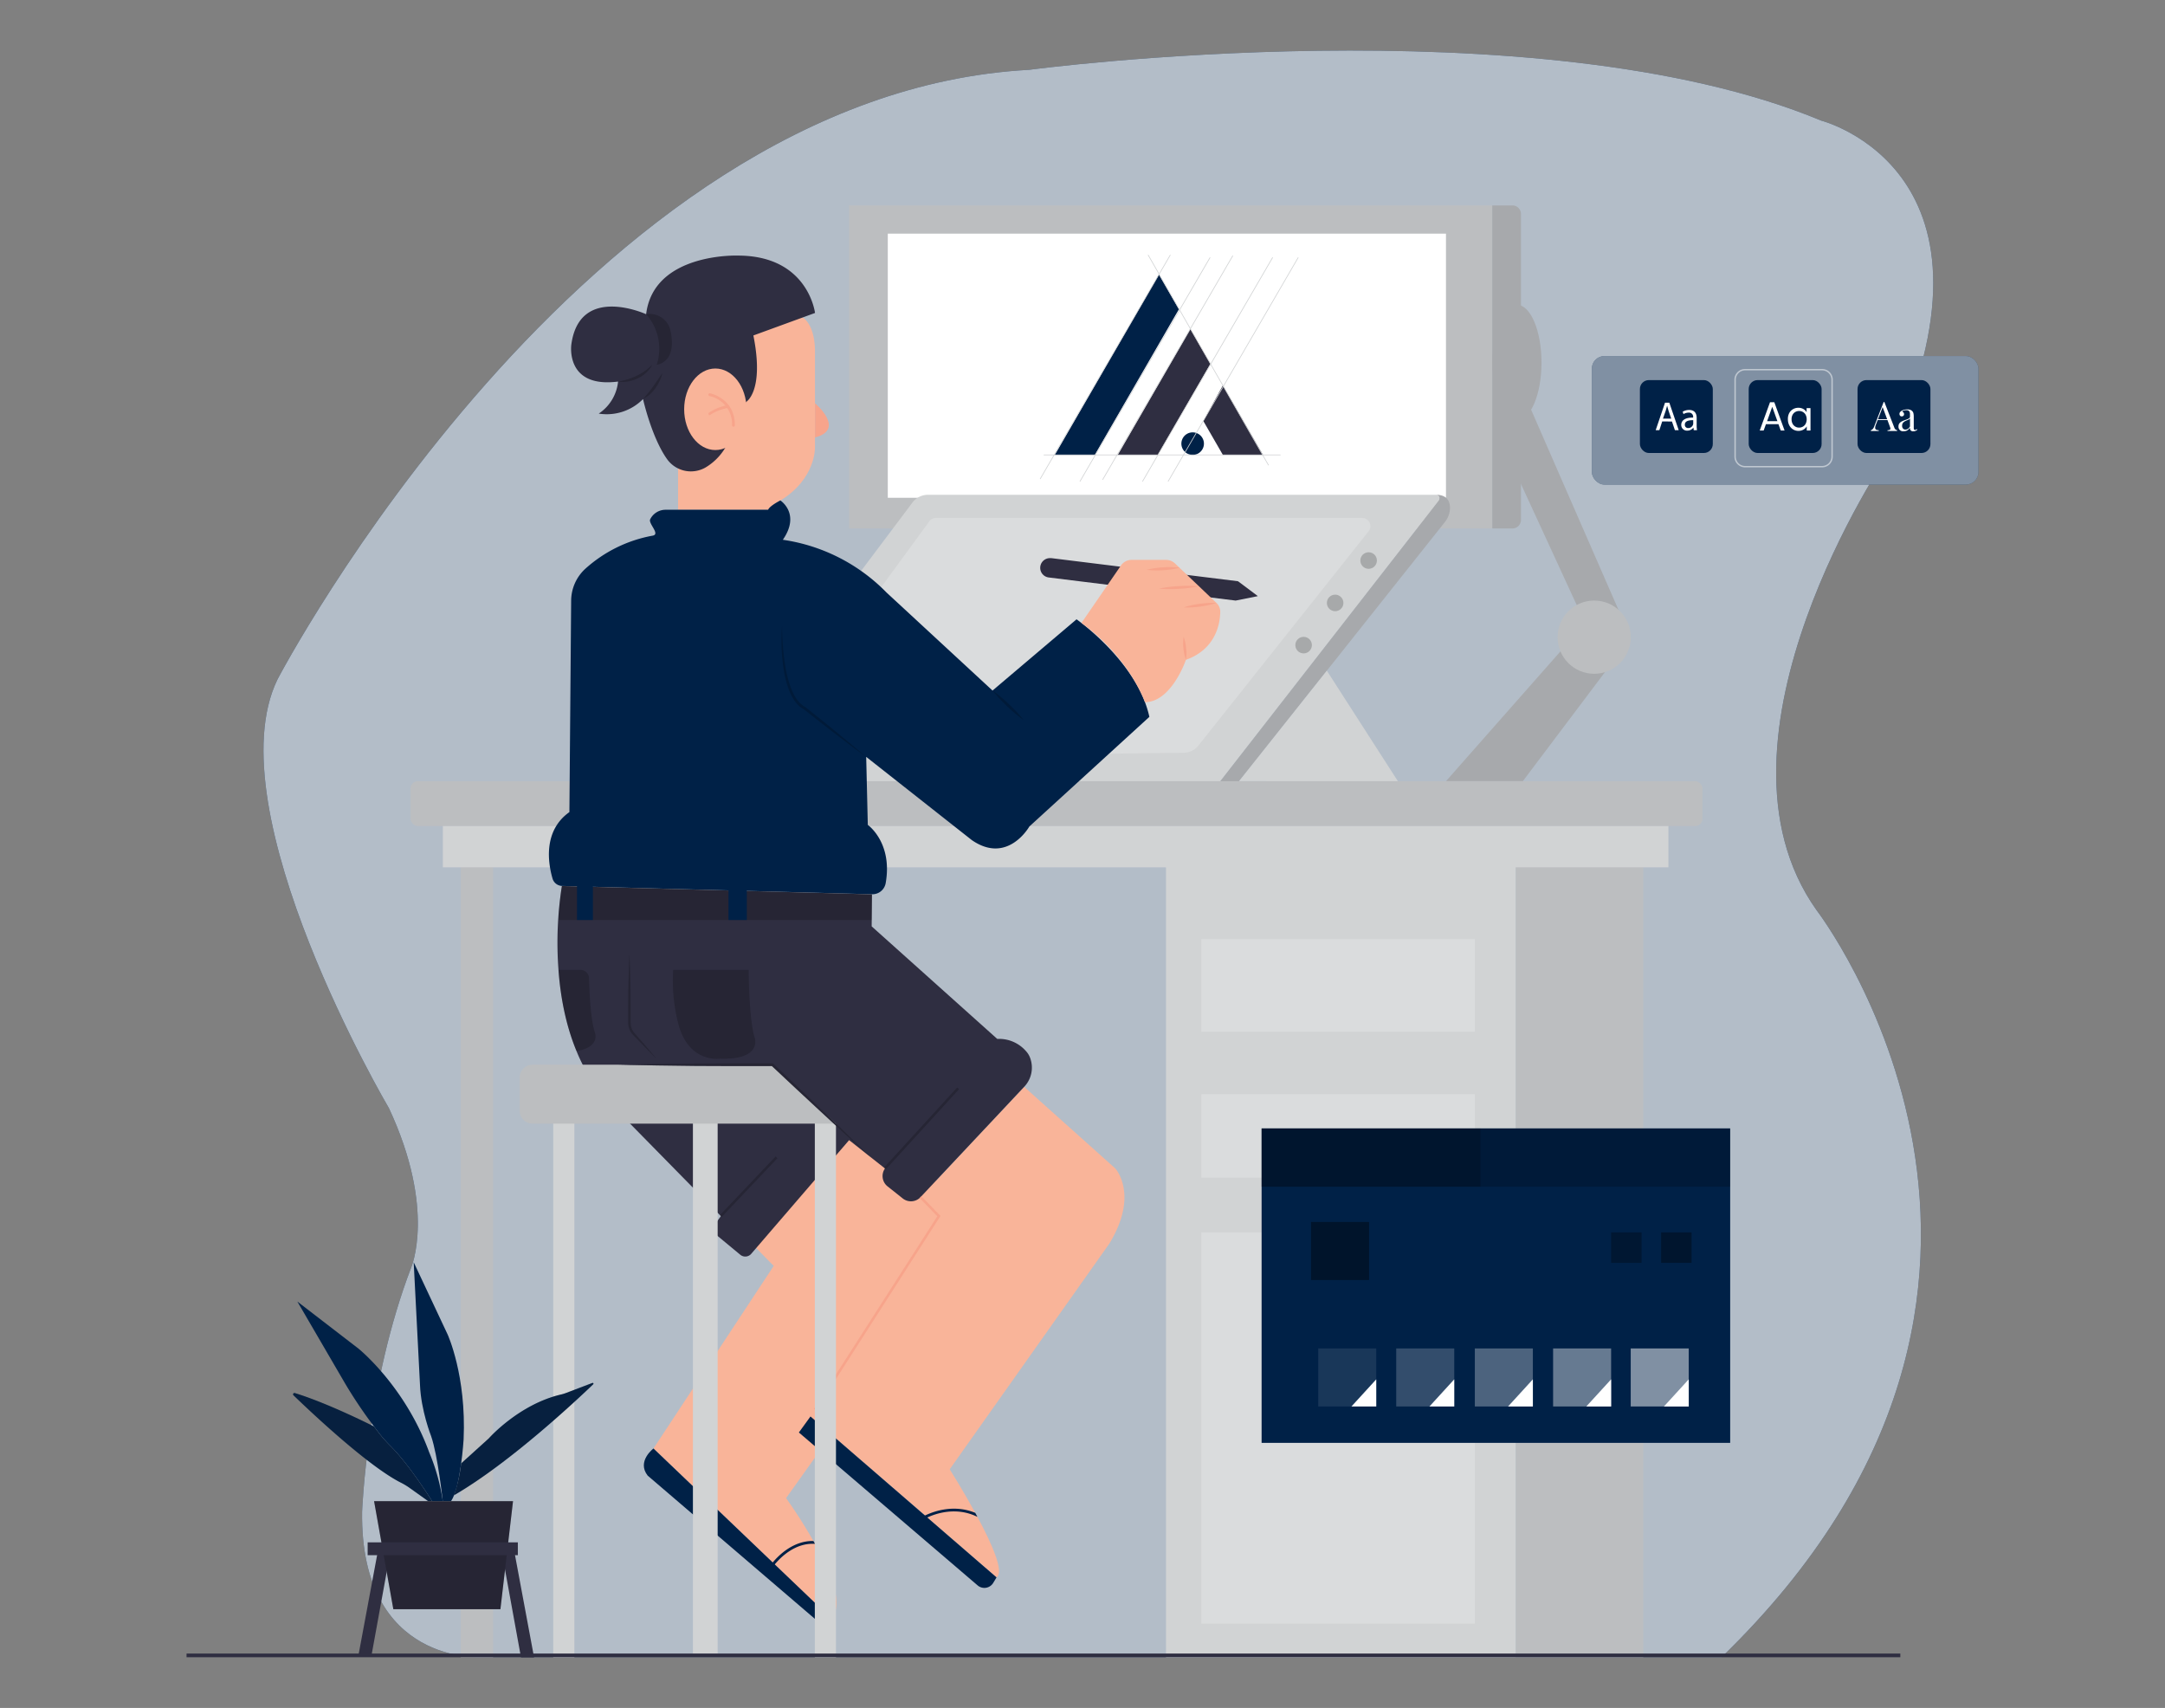 <svg id="af79b24e-56bc-4cf8-a8c1-027f138a6249" data-name="Layer 1" xmlns="http://www.w3.org/2000/svg" width="865.76" height="682.89" viewBox="0 0 865.76 682.89"><rect x="0" y="0" width="865.76" height="682.89" fill="#808080" stroke="none"/><path d="M192.8,662.57s-48.81,3.39-48-58.11c0,0,1.9-51.33,19.6-97.59,0,0,10.11-23.13-8.85-63.75,0,0-70.17-119-44.57-171.5,0,0,122.32-234.12,300.59-243.71,0,0,202.92-27.08,316.71,20.31,0,0,79.65,20.31,26.55,133.7,0,0-77.1,113.4-28.45,181.94,0,0,115.68,149.85-37.93,298.75Z" fill="#002147"/><path d="M192.8,662.57s-48.81,3.39-48-58.11c0,0,1.9-51.33,19.6-97.59,0,0,10.11-23.13-8.85-63.75,0,0-70.17-119-44.57-171.5,0,0,122.32-234.12,300.59-243.71,0,0,202.92-27.08,316.71,20.31,0,0,79.65,20.31,26.55,133.7,0,0-77.1,113.4-28.45,181.94,0,0,115.68,149.85-37.93,298.75Z" fill="#fff" opacity="0.7"/><polygon points="578.24 312.33 632.75 250.53 647.45 261.25 608.97 312.33 578.24 312.33" fill="#a7a9ac"/><polygon points="603.95 184.26 631.65 244.39 647.45 244.39 611.15 161.23 603.95 164.58 603.95 184.26" fill="#a7a9ac"/><ellipse cx="606.59" cy="144.96" rx="9.84" ry="23.1" fill="#a7a9ac"/><rect x="339.52" y="82.14" width="257.23" height="129.14" fill="#bcbec0"/><rect x="355.02" y="93.42" width="223.21" height="105.61" fill="#fff"/><path d="M596.75,82.14h8.06a3.41,3.41,0,0,1,3.41,3.41V207.88a3.41,3.41,0,0,1-3.41,3.41h-8.06a0,0,0,0,1,0,0V82.14A0,0,0,0,1,596.75,82.14Z" fill="#a7a9ac"/><polygon points="471.43 123.65 437.8 181.89 421.81 181.89 463.44 109.79 471.43 123.65" fill="#002147"/><polygon points="484.04 145.46 463 181.89 446.99 181.89 476.02 131.59 484.04 145.46" fill="#2f2e41"/><polygon points="505.05 181.89 489.02 181.89 481.2 168.34 489.01 154.11 505.05 181.89" fill="#2f2e41"/><path d="M481.44,177.38a4.51,4.51,0,1,1-4.51-4.51A4.51,4.51,0,0,1,481.44,177.38Z" fill="#002147"/><polygon points="416.06 191.59 415.82 191.45 467.89 101.84 468.13 101.98 416.06 191.59" fill="#d1d3d4"/><polygon points="431.96 192.6 431.72 192.46 483.79 102.85 484.04 102.99 431.96 192.6" fill="#d1d3d4"/><polygon points="441.05 191.88 440.81 191.74 492.88 102.13 493.13 102.27 441.05 191.88" fill="#d1d3d4"/><polygon points="456.98 192.6 456.74 192.46 508.81 102.85 509.06 102.99 456.98 192.6" fill="#d1d3d4"/><polygon points="467.21 192.6 466.97 192.46 519.04 102.85 519.28 102.99 467.21 192.6" fill="#d1d3d4"/><rect x="417.37" y="181.75" width="94.72" height="0.28" fill="#d1d3d4"/><polygon points="507.17 186.12 458.99 101.98 459.23 101.84 507.41 185.98 507.17 186.12" fill="#d1d3d4"/><rect x="466.26" y="342.48" width="139.92" height="320.2" fill="#d1d3d4"/><rect x="606.18" y="342.48" width="50.94" height="320.2" fill="#bcbec0"/><rect x="480.38" y="375.5" width="109.4" height="37.03" fill="#fff" opacity="0.2"/><rect x="480.38" y="437.48" width="109.4" height="33.39" fill="#fff" opacity="0.2"/><rect x="480.38" y="492.75" width="109.4" height="156.44" fill="#fff" opacity="0.2"/><rect x="504.5" y="451.17" width="187.38" height="125.73" fill="#002147"/><rect x="504.5" y="451.17" width="187.38" height="23.31" opacity="0.2"/><rect x="504.5" y="451.17" width="87.52" height="23.31" opacity="0.2"/><rect x="524.27" y="488.59" width="23.2" height="23.2" opacity="0.4"/><rect x="527.15" y="539.15" width="23.2" height="23.2" fill="#fff" opacity="0.1"/><polygon points="540.43 562.35 550.35 551.5 550.35 562.35 540.43 562.35" fill="#fff"/><rect x="558.34" y="539.15" width="23.2" height="23.2" fill="#fff" opacity="0.2"/><polygon points="571.62 562.35 581.54 551.5 581.54 562.35 571.62 562.35" fill="#fff"/><rect x="589.77" y="539.15" width="23.2" height="23.2" fill="#fff" opacity="0.3"/><polygon points="603.06 562.35 612.98 551.5 612.98 562.35 603.06 562.35" fill="#fff"/><rect x="621.07" y="539.15" width="23.2" height="23.2" fill="#fff" opacity="0.4"/><polygon points="634.35 562.35 644.27 551.5 644.27 562.35 634.35 562.35" fill="#fff"/><rect x="652.11" y="539.15" width="23.2" height="23.2" fill="#fff" opacity="0.5"/><polygon points="665.39 562.35 675.31 551.5 675.31 562.35 665.39 562.35" fill="#fff"/><rect x="644.27" y="492.75" width="12.17" height="12.17" opacity="0.3"/><rect x="664.27" y="492.75" width="12.17" height="12.17" opacity="0.35"/><rect x="184.27" y="342.48" width="12.92" height="320.2" fill="#bcbec0"/><path d="M378.66,508.75,314.34,599a198.27,198.27,0,0,1,10.93,17.14c.22.37.43.75.65,1.14,6.31,11.37,11.81,24.75,6.34,29.71L309.8,625.51l-.82-.77-47.66-45.59,48.08-73L302,498.62l44.73-51.26L383.24,480S390.67,489.07,378.66,508.75Z" fill="#f9b499"/><path d="M325.92,617.28c-7.82-.51-13.66,5.25-16.12,8.23a21.41,21.41,0,0,0-1.31,1.72l-.94-.6a19.36,19.36,0,0,1,1.43-1.89c2.56-3.06,8.4-8.77,16.29-8.6C325.49,616.51,325.7,616.89,325.92,617.28Z" fill="#002147"/><path d="M443.62,497.23l-63.84,90.24s5.16,8.16,10.22,17.4l.87,1.62c5.72,10.65,10.87,22.19,7.64,24.18l-27.69-23.93-.93-.81-35.58-30.75-8.47-7.33-1.74-1.5,1.74-2.71,8.47-13.21,41.15-64.2-7.35-7.57,41.44-44.11L446,467.19S455.63,477.55,443.62,497.23Z" fill="#f9b499"/><rect x="164.18" y="312.34" width="516.62" height="17.94" rx="2.88" fill="#bcbec0"/><rect x="177.1" y="330.28" width="490.08" height="16.5" fill="#d1d3d4"/><path d="M575.34,200.2,488,312.34H281.18l83.69-111.4a7.77,7.77,0,0,1,6.2-3.11H574.18A1.47,1.47,0,0,1,575.34,200.2Z" fill="#d1d3d4"/><path d="M374.27,207.1H544.73a3.28,3.28,0,0,1,2.57,5.31L479.23,298.1a7.56,7.56,0,0,1-5.84,2.87l-124.21,1.56-13.35-45.1,35.8-49A3.27,3.27,0,0,1,374.27,207.1Z" fill="#fff" opacity="0.2"/><path d="M325.92,161.23s12.42,10.47,0,13.67Z" fill="#f7a48b"/><path d="M271.15,203.82V128.7l49.9-1.73s5.2,2.77,4.85,14.9V179s.35,12.48-13.86,21.14c0,0-3.42,1.57-4.86,3.73Z" fill="#f9b499"/><path d="M257.14,159.56s3.37,15.12,9.5,23.86a11.73,11.73,0,0,0,15.57,3.45,22.77,22.77,0,0,0,7.77-7.76l8.34-18.37s7.44-4.17,2.95-26.61l24.65-9s-2.71-22.94-30.88-22.94c0,0-33.66-1.24-36.66,23.44,0,0-26.68-12.22-29.92,12.22,0,0-2.49,17.45,18.7,14.71a17.45,17.45,0,0,1-7.73,12.81A20.35,20.35,0,0,0,257.14,159.56Z" fill="#2f2e41"/><path d="M247.16,152.58a29.28,29.28,0,0,0,7.4-2.31,20.67,20.67,0,0,0,3.3-1.94,32.92,32.92,0,0,0,3-2.49,11.65,11.65,0,0,1-2.47,3.17,16.09,16.09,0,0,1-1.59,1.27,18.36,18.36,0,0,1-1.78,1,15.1,15.1,0,0,1-3.86,1.23A12.06,12.06,0,0,1,247.16,152.58Z" opacity="0.2"/><path d="M264.87,149.21a13.61,13.61,0,0,1-1.1,3.12,19.18,19.18,0,0,1-1.69,2.86,13.66,13.66,0,0,1-4.94,4.37c.71-.85,1.43-1.64,2.1-2.48s1.32-1.67,1.93-2.55C262.43,152.8,263.59,151,264.87,149.21Z" opacity="0.2"/><path d="M258.38,125.65a20.69,20.69,0,0,1,4.24,20.19s8.09-.69,5.58-13.19a8.49,8.49,0,0,0-9.82-7Z" opacity="0.2"/><path d="M261,214.17c3.17-.57-1.81-4.81-1-6.53a6.84,6.84,0,0,1,6.25-3.82h40.94s.12-1.22,4.86-3.73c0,0,8.22,5.29,1,15.73A72.47,72.47,0,0,1,354.5,236.9l42.4,39.2,33.6-28.48s24.32,17,29.12,39l-48,43.84s-8.64,15.36-23,5.44l-42.24-33.28.64,27.2s10,7,7.16,23.25a5.37,5.37,0,0,1-5.42,4.48l-124-3.33a4.07,4.07,0,0,1-3.8-2.93c-1.7-5.79-4-19,6.74-26.59l.7-84.59a17.4,17.4,0,0,1,5.73-12.76A54.78,54.78,0,0,1,261,214.17Z" fill="#002147"/><path d="M312.74,250.18c0,3,.15,5.91.41,8.84a77.1,77.1,0,0,0,1.16,8.74,40,40,0,0,0,2.43,8.39c1.13,2.63,2.77,5.17,5.22,6.51l.05,0,0,0c4.08,3.3,8.2,6.53,12.24,9.87s8.09,6.66,12.06,10.08c-4.24-3.08-8.42-6.25-12.58-9.43s-8.26-6.44-12.4-9.66l.08.06a10.19,10.19,0,0,1-3.46-3.09,19.61,19.61,0,0,1-2.2-4,38.41,38.41,0,0,1-2.35-8.64,77.65,77.65,0,0,1-.85-8.86A84.84,84.84,0,0,1,312.74,250.18Z" opacity="0.2"/><path d="M409.38,287.94A66.46,66.46,0,0,1,396.9,276.1a56.74,56.74,0,0,1,6.63,5.52A57.47,57.47,0,0,1,409.38,287.94Z" opacity="0.2"/><path d="M409.55,434.55l-41.44,44.11a5.27,5.27,0,0,1-7.11.52l-6.11-4.86a5.26,5.26,0,0,1-1-7.13l-14.34-11.33-39.14,45.45a3.14,3.14,0,0,1-4.39.37l-9.55-7.91a3.13,3.13,0,0,1-.54-4.24l2.34-3.3L244.9,442.08a65.68,65.68,0,0,1-14.37-21.85c-4.43-10.71-6.45-22.14-7.2-32.45a145.48,145.48,0,0,1,1.36-33.52l124,3.33-.12,12.8,50.22,45a14.27,14.27,0,0,1,11.44,4.83,8.16,8.16,0,0,1,1.87,3.24A11.1,11.1,0,0,1,409.55,434.55Z" fill="#2f2e41"/><line x1="310.52" y1="462.74" x2="288.24" y2="486.23" fill="none" stroke="#000" stroke-miterlimit="10" opacity="0.2"/><line x1="353.86" y1="467.19" x2="383.14" y2="435.15" fill="none" stroke="#000" stroke-miterlimit="10" opacity="0.2"/><path d="M269.2,387.79h30.18s.06,20.07,2.49,27.37c0,0,2.71,8.64-13.63,8.1,0,0-12.56,2.16-16.88-13.51A68.85,68.85,0,0,1,269.2,387.79Z" opacity="0.2"/><path d="M230.53,420.23c-4.43-10.71-6.45-22.14-7.2-32.45h8.75a3.47,3.47,0,0,1,3.47,3.38c.14,5.67.65,17,2.43,21.9C238,413.06,239.93,418.81,230.53,420.23Z" opacity="0.2"/><path d="M324.1,566.35l-4.64,6.4,71.48,61.14a4.14,4.14,0,0,0,6.24-1l1.32-2.2Z" fill="#002147"/><path d="M261.32,579.15S254.5,584.27,259,590l69.07,59.16,4.21-2.19Z" fill="#002147"/><polyline points="325.84 563.63 375.46 486.23 368.11 478.66" fill="none" stroke="#f7a48b" stroke-miterlimit="10"/><rect x="221.23" y="444.21" width="8.46" height="218.47" fill="#d1d3d4"/><polygon points="334.3 662.68 325.84 662.68 325.84 444.21 334.3 449.27 334.3 662.68" fill="#d1d3d4"/><rect x="277.09" y="444.21" width="9.89" height="216.93" fill="#d1d3d4"/><g opacity="0.2"><path d="M251.7,381.56c.21,3.81.31,7.63.39,11.44s.07,7.63.11,11.45l0,2.86v1.43a6.67,6.67,0,0,0,.1,1.34,6.34,6.34,0,0,0,1,2.45c.5.7,1.21,1.41,1.82,2.13l3.76,4.32c1.23,1.46,2.48,2.89,3.69,4.38-1.38-1.33-2.7-2.7-4.05-4.05l-4-4.13a21.76,21.76,0,0,1-2-2.16,7.22,7.22,0,0,1-1.2-2.77,8.72,8.72,0,0,1-.13-1.51v-1.43l0-2.86c.05-3.82,0-7.63.12-11.45S251.5,385.37,251.7,381.56Z"/></g><path d="M224.69,354.26l124,3.33-.1,10.26H223.33A106.79,106.79,0,0,1,224.69,354.26Z" opacity="0.2"/><rect x="230.74" y="352.62" width="6.35" height="15.23" fill="#002147"/><polygon points="298.64 367.85 291.32 367.85 291.32 354.91 298.64 356.05 298.64 367.85" fill="#002147"/><path d="M502.83,238.39l-8.61,1.72a.59.59,0,0,1-.23,0l-74.52-9.21a3.88,3.88,0,0,1,.48-7.74,3.59,3.59,0,0,1,.47,0l74.45,9.21a.64.64,0,0,1,.35.14l7.63,5.72A.07.07,0,0,1,502.83,238.39Z" fill="#2f2e41"/><path d="M579.84,203a9.29,9.29,0,0,1-2.1,5.8L495.49,312.34H488L575.34,200.2a1.47,1.47,0,0,0-1.16-2.38C578.74,197.82,579.82,200.54,579.84,203Z" fill="#a7a9ac"/><circle cx="547.3" cy="224.12" r="3.31" opacity="0.2"/><circle cx="533.91" cy="241.07" r="3.31" opacity="0.2"/><circle cx="521.3" cy="257.94" r="3.31" opacity="0.2"/><polygon points="495.49 312.33 559 312.34 530.59 268.16 495.49 312.33" fill="#d1d3d4"/><ellipse cx="286.06" cy="163.64" rx="12.47" ry="16.3" fill="#f9b499"/><path d="M293.29,170.59a.56.56,0,0,1-.56-.56,11.39,11.39,0,0,0-9-11.67.55.55,0,0,1-.44-.65.57.57,0,0,1,.65-.45c.1,0,9.93,2,9.93,12.77A.56.56,0,0,1,293.29,170.59Z" fill="#f7a48b"/><path d="M283.82,166a.56.56,0,0,1-.32-1A19.89,19.89,0,0,1,291,162a.55.55,0,0,1,.63.47.56.56,0,0,1-.48.63,19.35,19.35,0,0,0-7.06,2.72A.61.61,0,0,1,283.82,166Z" fill="#f7a48b"/><path d="M334.3,449.27H213a5.19,5.19,0,0,1-5.19-5.19v-13.2a5.19,5.19,0,0,1,5.19-5.19h95.93Z" fill="#bcbec0"/><path d="M247.33,425.69l15.39-.29,15.39-.16,15.39-.07c5.13,0,10.26-.06,15.39,0h.22l.16.15c6.52,6.21,13.09,12.37,19.57,18.62s13,12.5,19.38,18.83q-10.05-9-19.94-18.23c-6.64-6.09-13.17-12.29-19.76-18.43l.37.15c-5.13,0-10.26,0-15.39,0l-15.39-.06L262.72,426Z" fill="#2f2e41"/><path d="M247.33,425.69l15.39-.29,15.39-.16,15.39-.07c5.13,0,10.26-.06,15.39,0h.22l.16.15c6.52,6.21,13.09,12.37,19.57,18.62s13,12.5,19.38,18.83q-10.05-9-19.94-18.23c-6.64-6.09-13.17-12.29-19.76-18.43l.37.15c-5.13,0-10.26,0-15.39,0l-15.39-.06L262.72,426Z" opacity="0.2"/><path d="M390.87,606.49c-8.38-4.13-16.49-1.41-20.05.25a16.43,16.43,0,0,0-1.9,1l-.61-.94a15.76,15.76,0,0,1,1.58-.85c3.33-1.6,11.46-4.64,20.11-1.06Z" fill="#002147"/><path d="M432.46,249.08l15.81-23a5.12,5.12,0,0,1,4.22-2.22h13.83a5.15,5.15,0,0,1,3.53,1.41l16.63,15.83a4.82,4.82,0,0,1,1.49,3.56c-.08,4.54-1.64,14.83-13.73,19.16,0,0-5.76,16.94-16.4,16.93C457.84,280.72,451.79,263.05,432.46,249.08Z" fill="#f9b499"/><path d="M458.49,227.83a35.38,35.38,0,0,1,6.59-1,34.53,34.53,0,0,1,6.66.16,33.68,33.68,0,0,1-6.59,1A34.55,34.55,0,0,1,458.49,227.83Z" fill="#f7a48b"/><path d="M463.43,235.35a51.43,51.43,0,0,1,8-1,50.23,50.23,0,0,1,8,.07,49.12,49.12,0,0,1-8,1A50.23,50.23,0,0,1,463.43,235.35Z" fill="#f7a48b"/><path d="M473.3,242.87a35.23,35.23,0,0,1,6.52-1.45,34.31,34.31,0,0,1,6.66-.35,39.38,39.38,0,0,1-13.18,1.8Z" fill="#f7a48b"/><path d="M474.24,263.79a17.16,17.16,0,0,1-1-4.53,16.82,16.82,0,0,1,.08-4.64,16.88,16.88,0,0,1,1,4.53A17.21,17.21,0,0,1,474.24,263.79Z" fill="#f7a48b"/><circle cx="637.5" cy="254.76" r="14.64" fill="#bcbec0"/><rect x="636.56" y="142.36" width="154.61" height="51.4" rx="5.04" fill="#002147"/><rect x="636.56" y="142.36" width="154.61" height="51.4" rx="5.04" fill="#fff" opacity="0.5"/><rect x="655.78" y="151.97" width="29.15" height="29.15" rx="3.57" fill="#002147"/><rect x="699.29" y="151.97" width="29.15" height="29.15" rx="3.57" fill="#002147"/><rect x="742.81" y="151.97" width="29.15" height="29.15" rx="3.57" fill="#002147"/><g opacity="0.5"><path d="M728.63,186.87H697.85a4.28,4.28,0,0,1-4.28-4.28V151.81a4.28,4.28,0,0,1,4.28-4.28h30.78a4.28,4.28,0,0,1,4.28,4.28v30.78A4.28,4.28,0,0,1,728.63,186.87Zm-30.78-38.78a3.73,3.73,0,0,0-3.72,3.72v30.78a3.73,3.73,0,0,0,3.72,3.72h30.78a3.73,3.73,0,0,0,3.72-3.72V151.81a3.73,3.73,0,0,0-3.72-3.72Z" fill="#fff"/></g><path d="M664.7,168.5,663.56,172h-1.47l3.74-11h1.71l3.76,11h-1.52l-1.18-3.46Zm3.61-1.11-1.08-3.17c-.24-.72-.4-1.37-.57-2h0c-.16.66-.34,1.33-.56,2L665,167.39Z" fill="#fff"/><path d="M677.31,172l-.12-1h-.05a2.94,2.94,0,0,1-2.41,1.18,2.26,2.26,0,0,1-2.42-2.27c0-1.91,1.7-3,4.75-2.94v-.16a1.63,1.63,0,0,0-1.79-1.83,3.94,3.94,0,0,0-2.06.59l-.33-.95a5,5,0,0,1,2.6-.7c2.41,0,3,1.65,3,3.23v2.95a12.07,12.07,0,0,0,.13,1.9Zm-.21-4c-1.57,0-3.35.24-3.35,1.78a1.27,1.27,0,0,0,1.35,1.37,2,2,0,0,0,1.91-1.32,1.56,1.56,0,0,0,.09-.46Z" fill="#fff"/><path d="M711.18,169.6h-5l-.91,2.53h-1.57l4.11-11.31h1.72l4.1,11.31H712.1Zm-.42-1.21-2.06-5.74-2.05,5.74Z" fill="#fff"/><path d="M715.46,165.22a4,4,0,0,1,1.53-1.61,4.2,4.2,0,0,1,2.16-.57,4,4,0,0,1,2,.5,3.37,3.37,0,0,1,1.29,1.28v-1.64H724v8.95h-1.5v-1.66a3.46,3.46,0,0,1-1.31,1.29,3.86,3.86,0,0,1-2,.52,4.07,4.07,0,0,1-2.16-.59,4.12,4.12,0,0,1-1.52-1.65,5.13,5.13,0,0,1-.55-2.41A5,5,0,0,1,715.46,165.22Zm6.61.66a2.84,2.84,0,0,0-1.1-1.15,3,3,0,0,0-1.52-.4,3,3,0,0,0-1.52.39,2.88,2.88,0,0,0-1.1,1.14,3.67,3.67,0,0,0-.4,1.77,3.71,3.71,0,0,0,.4,1.78,2.87,2.87,0,0,0,1.1,1.16,2.9,2.9,0,0,0,1.52.4,3,3,0,0,0,1.52-.4,2.81,2.81,0,0,0,1.1-1.16,4,4,0,0,0,0-3.53Z" fill="#fff"/><path d="M753.51,160.67l4,10.27a1.71,1.71,0,0,0,.55.82,1.17,1.17,0,0,0,.58.22v.33l-.81,0h-2.13l-.9,0V172a1.58,1.58,0,0,0,1.06-.28c.15-.17.12-.53-.1-1.09l-3-8.11.27-.21-2.84,7.38a3.73,3.73,0,0,0-.33,1.38.8.8,0,0,0,.37.71,2.22,2.22,0,0,0,1.05.22v.33l-1,0h-1.61l-.53,0V172a1.65,1.65,0,0,0,.67-.38,2.78,2.78,0,0,0,.62-1l3.83-9.89h.26Zm2,6.94v.33h-4.87l.16-.33Z" fill="#fff"/><path d="M761.19,172.43a1.79,1.79,0,0,1-2-2,1.81,1.81,0,0,1,.34-1.13,2.58,2.58,0,0,1,.86-.74,7.33,7.33,0,0,1,1.1-.49l1.1-.4a3.45,3.45,0,0,0,.86-.44.74.74,0,0,0,.33-.62v-1a2.2,2.2,0,0,0-.2-1,1.08,1.08,0,0,0-.55-.49,2.3,2.3,0,0,0-.77-.12,3.49,3.49,0,0,0-.87.12,1.24,1.24,0,0,0-.74.47,1,1,0,0,1,.76,1,.81.81,0,0,1-.26.65.93.93,0,0,1-.67.24.79.79,0,0,1-.69-.31,1.18,1.18,0,0,1,0-1.36,2.59,2.59,0,0,1,.54-.49,3.83,3.83,0,0,1,1-.45,4.68,4.68,0,0,1,1.35-.19,3.77,3.77,0,0,1,1.14.16,1.87,1.87,0,0,1,.78.45,1.82,1.82,0,0,1,.56.95,5.94,5.94,0,0,1,.13,1.35v4.54a1.24,1.24,0,0,0,.11.58.45.45,0,0,0,.4.19.88.88,0,0,0,.4-.1,2.39,2.39,0,0,0,.33-.25l.18.28a4.83,4.83,0,0,1-.65.43,1.69,1.69,0,0,1-.84.18A1.21,1.21,0,0,1,764,172a1.81,1.81,0,0,1-.28-1,2.72,2.72,0,0,1-1.18,1.16A3.3,3.3,0,0,1,761.19,172.43Zm.72-.66a1.86,1.86,0,0,0,1-.28,2.68,2.68,0,0,0,.88-1v-3.2a1.63,1.63,0,0,1-.76.57c-.34.14-.7.3-1.06.47a3.06,3.06,0,0,0-.94.68,1.79,1.79,0,0,0-.39,1.24,1.52,1.52,0,0,0,.38,1.12A1.29,1.29,0,0,0,761.91,171.77Z" fill="#fff"/><polygon points="151.28 619.24 143.34 661.82 148.57 661.82 156.32 619.24 151.28 619.24" fill="#2f2e41"/><polygon points="205.63 620.1 213.57 662.68 208.34 662.68 200.59 620.1 205.63 620.1" fill="#2f2e41"/><path d="M177.05,600.21s-1.94-18.22-4.65-26c0,0-4.07-10.26-4.45-20.53l-2.52-49L179,533.56s7.56,16.46,6.39,42c0,0-1.16,19-5,24.61Z" fill="#002147"/><path d="M237.16,553.53c-5.81,5.58-33,31.23-55.62,44.33a59.05,59.05,0,0,0,2.87-12.74l11.05-10s11.9-13.52,28.78-17.53a14.8,14.8,0,0,0,2.06-.62l10.52-4A.32.32,0,0,1,237.16,553.53Z" fill="#002147"/><path d="M237.16,553.53c-5.81,5.58-33,31.23-55.62,44.33a59.05,59.05,0,0,0,2.87-12.74l11.05-10s11.9-13.52,28.78-17.53a14.8,14.8,0,0,0,2.06-.62l10.52-4A.32.32,0,0,1,237.16,553.53Z" fill="#231f20" opacity="0.2"/><path d="M177.06,600.21h-4.27s-8.84-14.23-16.58-22a52,52,0,0,1-4.69-5.27l-1.94-2.57A183.59,183.59,0,0,1,137.91,553l-19-32.6,24.42,18.8s18.6,14.92,28.29,41.46A79,79,0,0,1,177.06,600.21Z" fill="#002147"/><path d="M172.79,600.21h-1.55L163.93,595a26.41,26.41,0,0,0-3.46-2.11c-13.4-6.71-36.88-29-43.1-35a.54.54,0,0,1,.54-.9c13.75,4.23,31.67,13.38,31.67,13.38l1.94,2.57a52,52,0,0,0,4.69,5.27C164,586,172.79,600.21,172.79,600.21Z" fill="#002147"/><path d="M172.79,600.21h-1.55L163.93,595a26.41,26.41,0,0,0-3.46-2.11c-13.4-6.71-36.88-29-43.1-35a.54.54,0,0,1,.54-.9c13.75,4.23,31.67,13.38,31.67,13.38l1.94,2.57a52,52,0,0,0,4.69,5.27C164,586,172.79,600.21,172.79,600.21Z" fill="#231f20" opacity="0.2"/><polygon points="200.11 643.41 157.29 643.41 149.59 600.21 205.15 600.21 200.11 643.41" fill="#2f2e41"/><polygon points="200.11 643.41 157.29 643.41 149.59 600.21 205.15 600.21 200.11 643.41" opacity="0.2"/><rect x="147.02" y="616.68" width="60.06" height="5.13" fill="#2f2e41"/><rect x="74.6" y="661.14" width="685.32" height="1.47" fill="#2f2e41"/></svg>
